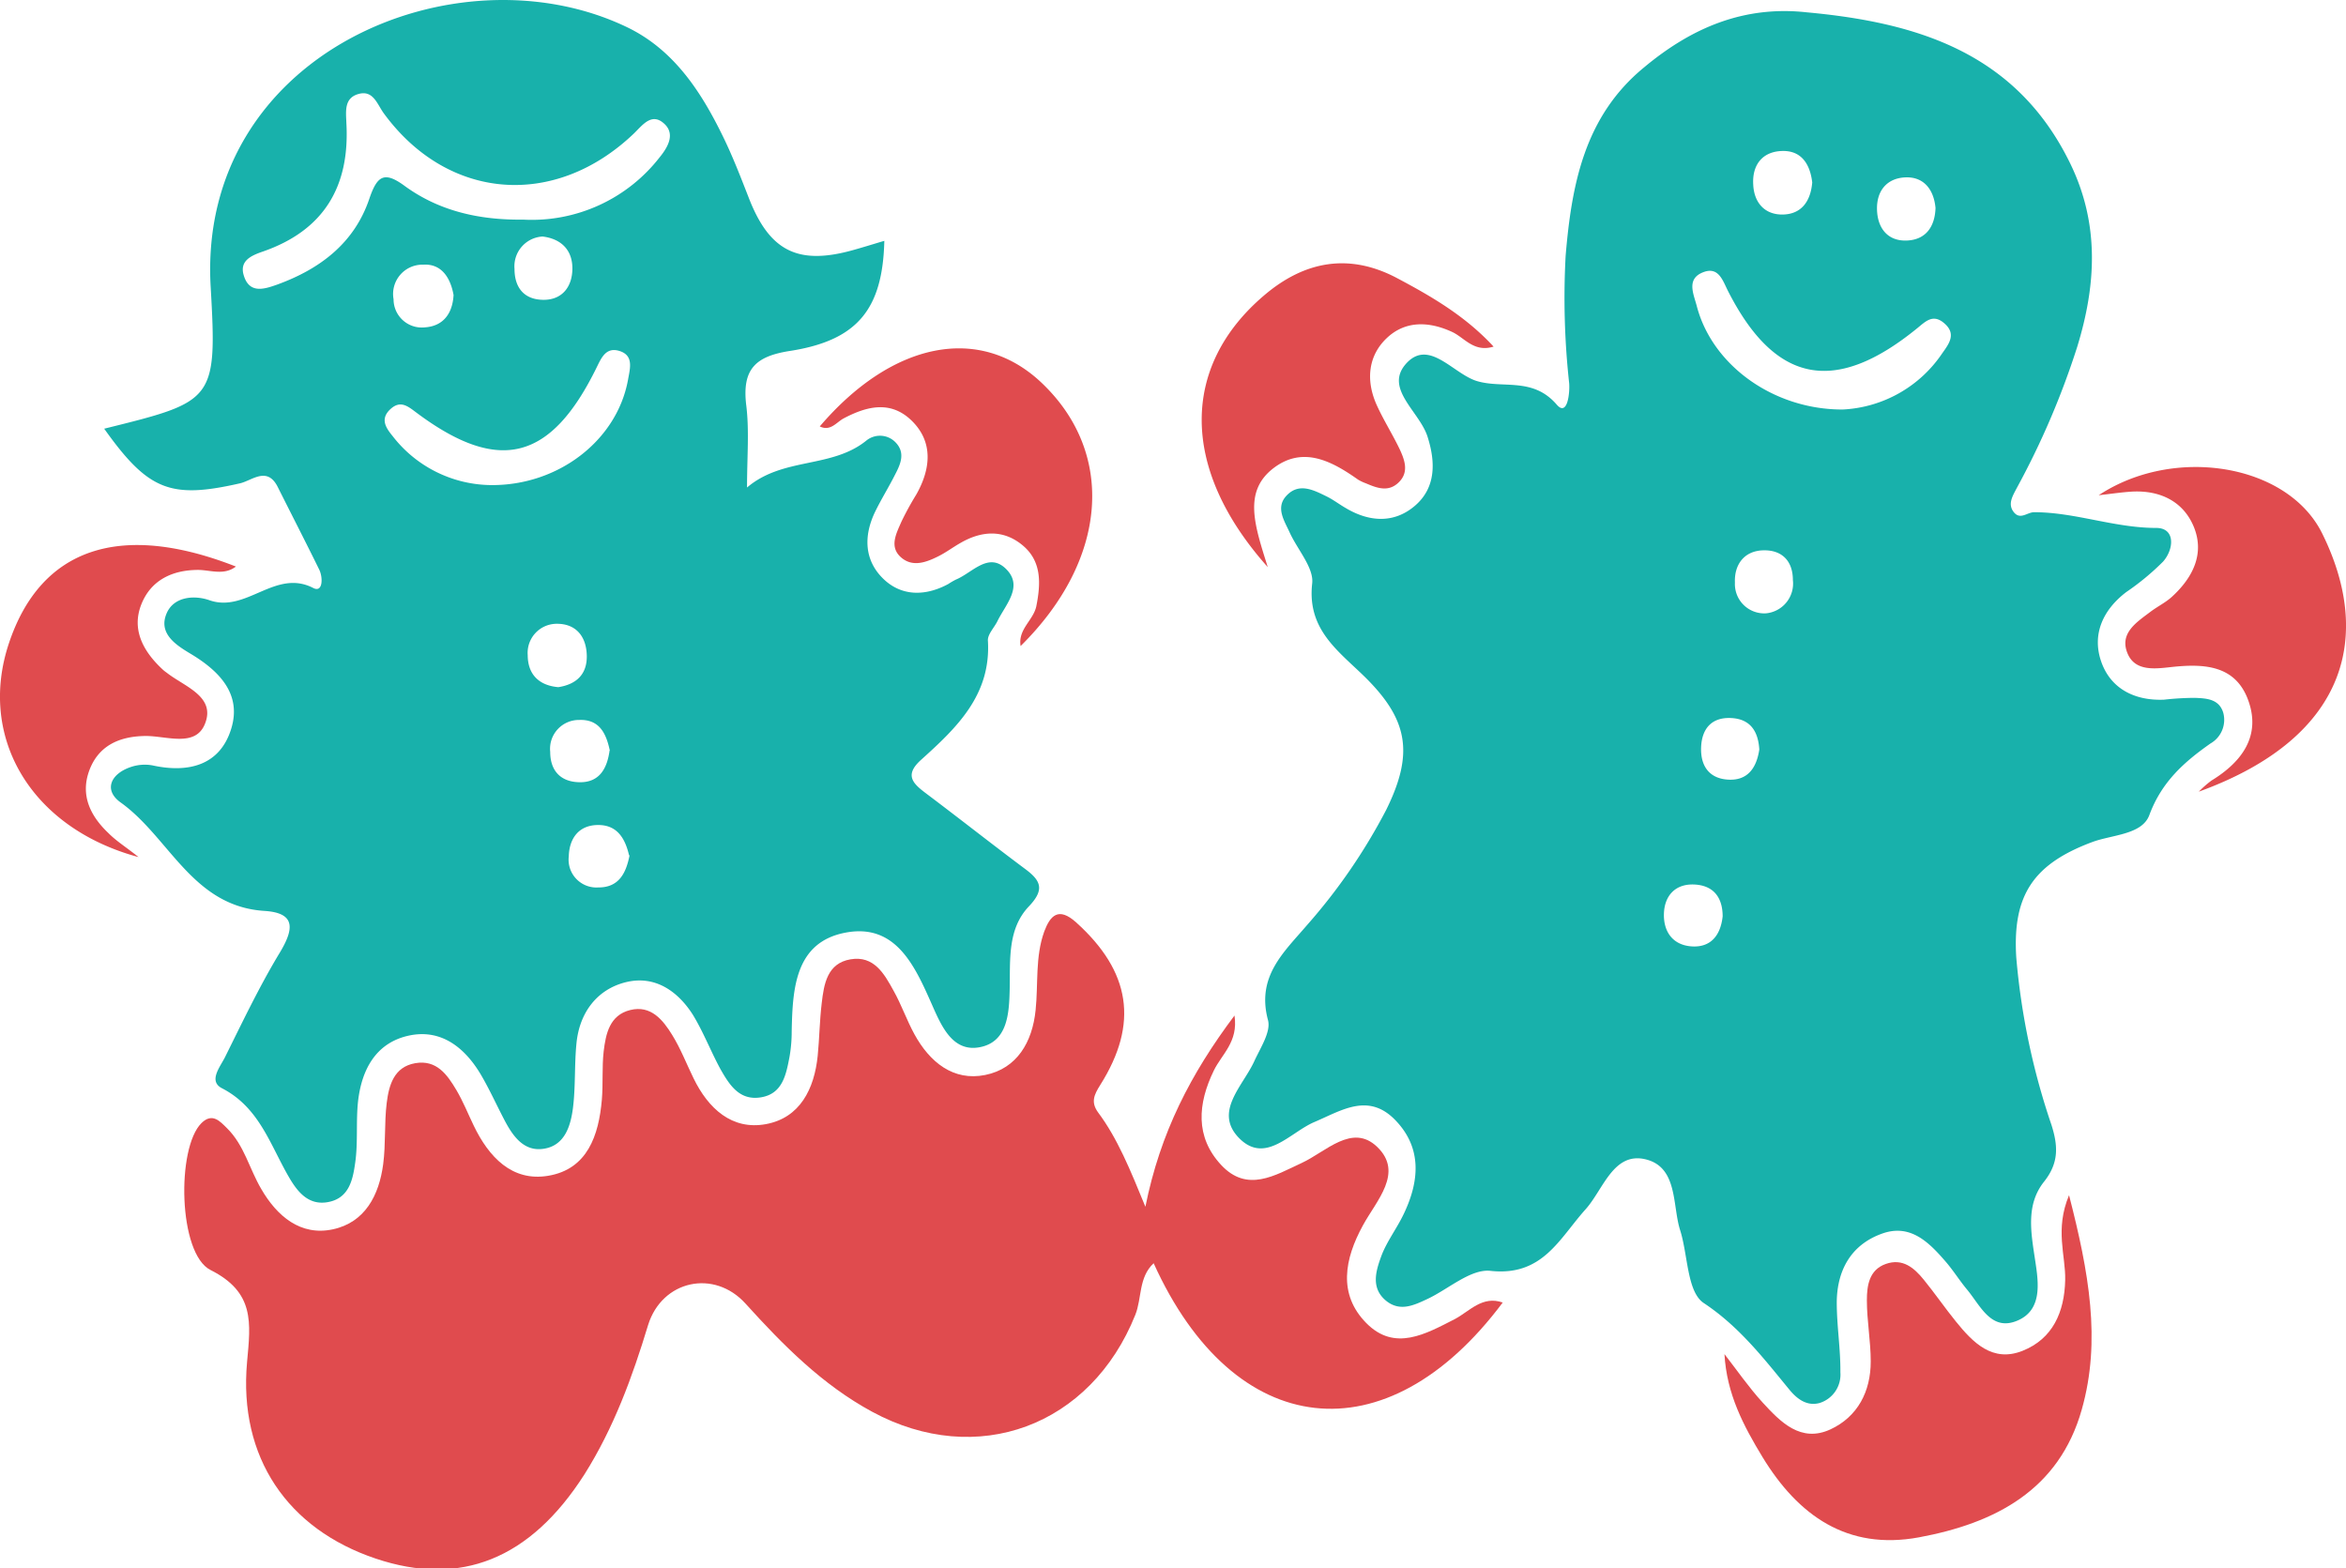 <svg xmlns="http://www.w3.org/2000/svg" viewBox="0 0 298.34 199.41"><defs><style>.cls-1{fill:#18b1ab;}.cls-2{fill:#e04b4e;}</style></defs><title>Ресурс 15</title><g id="Слой_2" data-name="Слой 2"><g id="Задание_7" data-name="Задание 7"><path class="cls-1" d="M229.79,1.57c14,1.29,26.6,5.12,33.47,19.2,3.77,7.73,3.31,15.49.89,23.37a102.76,102.76,0,0,1-7.68,17.93c-.52,1-1.19,2.05-.37,3.07s1.71,0,2.58,0c5.23,0,10.19,2,15.53,2,2.44,0,2.28,2.68.87,4.28a32.13,32.13,0,0,1-4.69,3.88c-3,2.29-4.37,5.41-3.18,8.84s4.24,5,8,4.84a36.43,36.43,0,0,1,3.9-.23c1.46.06,3.11.12,3.63,1.93a3.46,3.46,0,0,1-1.63,3.87c-3.39,2.38-6.22,4.9-7.78,9.11-.94,2.52-4.76,2.48-7.32,3.45-7.43,2.79-10.1,6.74-9.6,14.67a89.34,89.34,0,0,0,4.47,21.27c.86,2.7.95,4.84-.93,7.22-2.4,3-1.64,6.64-1.11,10.21.41,2.71.86,6.09-2.22,7.44-3.39,1.49-4.76-1.87-6.48-3.93-.95-1.14-1.74-2.42-2.71-3.54-2.13-2.47-4.5-4.86-8.1-3.56-3.94,1.41-5.72,4.67-5.75,8.73,0,3,.49,5.93.46,8.89a3.78,3.78,0,0,1-2.62,3.91c-1.68.47-2.95-.57-3.88-1.71-3.29-4-6.36-8-10.88-11-2.13-1.42-2-6.13-3-9.27s-.27-8-4.38-9-5.4,3.86-7.64,6.35c-3.35,3.73-5.46,8.56-12.1,7.83-2.51-.27-5.33,2.31-8,3.57-1.71.8-3.48,1.66-5.24.26-2-1.61-1.34-3.78-.66-5.65s2-3.57,2.87-5.41c2-4.17,2.36-8.4-1.07-11.94s-6.84-1.22-10.28.24c-3.06,1.29-6.17,5.36-9.48,2.15-3.47-3.39.4-6.71,1.85-9.93.77-1.68,2.12-3.71,1.72-5.18-1.49-5.55,2-8.61,5-12.12A73.22,73.22,0,0,0,176.28,103c3.61-7.3,2.79-11.63-3.05-17.24-3.3-3.17-7-5.89-6.36-11.56.23-2-1.89-4.32-2.88-6.52-.69-1.5-1.8-3.15-.38-4.65,1.59-1.69,3.44-.71,5.13.12.83.41,1.59,1,2.38,1.45,3,1.8,6.18,2,8.84-.3s2.61-5.56,1.57-8.79-5.65-6.18-2.61-9.38c2.88-3,5.88,1.4,8.89,2.33,3.33,1,7.11-.54,10.16,3,1.36,1.58,1.68-1.49,1.58-2.73a99.41,99.41,0,0,1-.45-16.18c.76-9.07,2.39-17.77,10-24C215.1,3.55,221.75.68,229.79,1.57Zm4.54,50.51A16.2,16.2,0,0,0,247,44.92c.88-1.23,1.84-2.5.19-3.86-1.39-1.16-2.33-.17-3.35.66-10.49,8.56-18.1,7.06-24.09-4.71-.66-1.29-1.17-3.12-3.1-2.41-2.25.83-1.28,2.77-.88,4.29C217.71,46.42,225.51,52.1,234.33,52.08Zm11.81-25.63c-.22-2.36-1.5-4-3.86-3.89s-3.66,1.75-3.58,4.13,1.4,4,3.8,3.9S246.06,28.84,246.14,26.45ZM224.58,78A3.8,3.8,0,0,0,228,73.77c0-2.45-1.41-3.86-3.81-3.78s-3.66,1.83-3.56,4.11A3.73,3.73,0,0,0,224.58,78Zm-5.51,38.55c0-2.36-1.11-3.93-3.57-4.06s-3.84,1.44-3.9,3.73,1.15,4,3.58,4.14S218.82,118.89,219.07,116.53ZM230.46,23.2c-.26-2.23-1.3-4-3.67-4-2.65,0-4,1.77-3.83,4.31.11,2.29,1.5,3.86,3.86,3.77S230.27,25.49,230.46,23.2Zm-6.73,72.12c-.13-2.14-1-3.85-3.52-4s-3.78,1.33-3.88,3.69,1,4,3.44,4.14S223.37,97.72,223.73,95.32Z"/><path class="cls-1" d="M13.25,54.52c14-3.47,14.38-3.49,13.54-18.05C25.08,6.79,58-6.92,79.66,3.42c6,2.85,9.5,8.22,12.31,14,1.22,2.5,2.23,5.12,3.24,7.71,2.6,6.72,6.16,8.59,13,6.75,1.4-.38,2.78-.82,4.25-1.25-.21,8.64-3.37,12.66-12,14-4.41.68-6.06,2.34-5.58,6.75C95.31,54.65,95,58,95,62c4.59-3.91,10.78-2.38,15.21-6a2.75,2.75,0,0,1,3.63.21c1.33,1.32.71,2.77,0,4.12-.83,1.66-1.83,3.24-2.63,4.92-1.39,3-1.26,6,1.06,8.3s5.37,2.31,8.31.73a9.28,9.28,0,0,1,1-.58c2.09-.86,4.17-3.61,6.43-1.27,2.12,2.19-.14,4.46-1.16,6.55-.41.84-1.26,1.68-1.22,2.48.43,6.94-4,11.12-8.53,15.2-2.2,2-.89,3.07.77,4.32,4.16,3.13,8.25,6.36,12.43,9.48,2,1.47,2.64,2.6.56,4.79-2.78,2.91-2.37,6.87-2.46,10.61-.07,3-.26,6.61-3.76,7.31s-4.93-2.71-6.13-5.42c-2.18-4.93-4.6-10.36-11-9.14s-6.72,7.13-6.83,12.53a18.57,18.57,0,0,1-.29,3.33c-.43,2.22-.88,4.62-3.6,5.08s-4-1.53-5.14-3.53c-1.25-2.28-2.18-4.75-3.56-7-1.92-3-4.82-5-8.46-4.12s-5.9,3.8-6.31,7.68c-.29,2.77-.11,5.59-.46,8.35-.29,2.21-1,4.66-3.57,5.14s-4-1.46-5.1-3.55-1.94-4-3.09-5.94c-2.08-3.46-5.12-5.8-9.23-4.85S46,136.07,45.54,140c-.29,2.58,0,5.23-.36,7.8-.3,2.18-.76,4.63-3.55,5.09-2.42.4-3.79-1.32-4.84-3.11-2.42-4.12-3.77-8.91-8.56-11.38-1.76-.9-.24-2.71.37-3.93,2.24-4.5,4.4-9.06,7-13.35,1.8-3,2-5-1.9-5.27-9.24-.55-12.13-9.34-18.35-13.79-2.23-1.59-1.26-3.67,1.3-4.52a5.49,5.49,0,0,1,2.75-.2c4.55,1,8.57,0,10-4.65,1.35-4.36-1.42-7.29-5.1-9.51-1.84-1.1-4.24-2.58-3.1-5.2.92-2.11,3.49-2.32,5.42-1.65C31.34,78,35,72.28,39.84,74.78c1.23.63,1.25-1.34.75-2.35-1.72-3.51-3.52-7-5.26-10.48-1.35-2.71-3.27-.83-4.82-.48C21.72,63.47,18.87,62.42,13.25,54.52ZM66.52,27.93A20.59,20.59,0,0,0,83.89,20c1.08-1.32,2.09-3.09.4-4.42-1.51-1.2-2.62.38-3.7,1.42-10.07,9.6-23.66,8.5-31.77-2.57-.86-1.17-1.34-3-3.22-2.48S44,14.2,44.05,15.67C44.5,23.73,41.18,29.31,33.4,32c-1.51.52-3,1.2-2.38,3.09.73,2.29,2.59,1.68,4.18,1.12,5.52-2,9.89-5.31,11.79-11,1-2.91,1.91-3.46,4.52-1.53C55.84,26.82,60.9,28,66.52,27.93ZM62.41,61.69C71,61.78,78.48,56,79.87,48.27c.25-1.43.79-3.15-1.25-3.68-1.59-.4-2.16.95-2.75,2.15C70.05,58.62,63.44,60.29,53,52.51c-1.1-.82-2.06-1.68-3.36-.47s-.61,2.32.26,3.38A16,16,0,0,0,62.41,61.69ZM57.68,37.52c-.39-2.18-1.52-4-3.84-3.86a3.73,3.73,0,0,0-3.79,4.4,3.59,3.59,0,0,0,4,3.57C56.38,41.47,57.55,39.86,57.68,37.52ZM69,30.08a3.79,3.79,0,0,0-3.57,4.12c0,2.42,1.26,3.92,3.69,3.93s3.67-1.73,3.67-4S71.44,30.38,69,30.08Zm11,78.7c-.47-2-1.4-3.85-3.9-3.86s-3.71,1.71-3.77,4a3.54,3.54,0,0,0,3.75,3.94C78.66,112.88,79.61,111.1,80.06,108.78ZM71,87.39c2.27-.35,3.69-1.62,3.62-4.06s-1.41-4-3.78-4a3.7,3.7,0,0,0-3.73,4C67.12,85.7,68.47,87.17,71,87.39Zm6.55,8.07c-.45-2.16-1.31-4-3.89-3.9a3.67,3.67,0,0,0-3.69,4.06c0,2.42,1.35,3.86,3.82,3.86S77.21,97.7,77.52,95.46Z"/><path class="cls-2" d="M145.66,153.47c1.89-9.43,5.77-16.91,11.33-24.32.51,3.35-1.64,4.94-2.63,7-2.05,4.22-2.39,8.43.93,12s6.83,1.33,10.25-.25c3.08-1.42,6.41-5.08,9.58-2.06,3.44,3.29-.08,6.83-1.8,10-2.34,4.27-3.19,8.75.43,12.42s7.55,1.39,11.29-.52c1.87-1,3.47-3,6.06-2.09-14.78,19.79-34.16,17.61-44.39-5-1.94,1.82-1.48,4.43-2.33,6.56-5.66,14.15-20.12,19.56-33.47,12.33-6.32-3.42-11.3-8.45-16.08-13.73-4-4.45-10.64-3-12.41,2.7-2,6.6-4.37,13.09-8.1,19-6.9,10.8-15.77,14.33-26.55,10.7-11.19-3.76-17.45-12.86-16.35-25,.46-5,1-8.85-4.65-11.7-4.1-2.05-4.35-15.54-1.14-18.69,1.37-1.34,2.34-.23,3.24.66,2.19,2.15,2.85,5.19,4.36,7.74,2,3.45,5,6,9.1,5.12s5.88-4.34,6.4-8.28c.34-2.58.13-5.22.45-7.8.28-2.25.92-4.58,3.63-5.05s4.07,1.46,5.23,3.42c.85,1.43,1.47,3,2.2,4.51,1.92,4,4.88,7.16,9.47,6.39,5-.83,6.44-5.14,6.83-9.69.17-2,0-4.11.23-6.13.27-2.23.75-4.61,3.38-5.26s4.16,1.26,5.34,3.18c1.07,1.73,1.81,3.66,2.71,5.5,1.87,3.85,4.89,6.63,9.21,5.83s6.15-4.46,6.58-8.7c.22-2.22.24-4.46.51-6.68.28-2.44.7-5.08,3.67-5.58s4.28,1.83,5.47,4c1,1.78,1.67,3.74,2.65,5.53,1.94,3.54,4.94,6,9,5.18s6-4.2,6.41-8.25c.35-3.33-.07-6.76,1.1-10,.75-2,1.8-3.19,4.06-1.15,6.9,6.22,8,12.84,3.06,20.67-.81,1.28-1.2,2.2-.29,3.47C142.12,144.78,143.72,148.74,145.66,153.47Z"/><path class="cls-2" d="M263.12,152c2.51,9.75,4.11,18.46,1.62,27.25-2.89,10.27-11.05,14.47-20.7,16.26-9.13,1.69-15.38-2.78-19.91-10.22-2.39-3.94-4.55-8-4.83-13.08,1.6,2.06,3.09,4.22,4.84,6.14,2.29,2.5,4.87,5.17,8.64,3.43,3.46-1.61,5.12-4.81,5.12-8.64,0-2.59-.49-5.18-.49-7.78,0-1.85.28-3.87,2.41-4.62s3.59.48,4.82,2c1.41,1.73,2.68,3.58,4.08,5.31,2.18,2.7,4.67,5.26,8.49,3.74s5.33-4.9,5.42-9C262.7,159.64,261.29,156.38,263.12,152Z"/><path class="cls-2" d="M279.62,100.68a13.32,13.32,0,0,1,1.61-1.41c3.86-2.36,6.32-5.66,4.68-10.2s-5.71-4.69-9.86-4.23c-2,.22-4.5.55-5.47-1.69-1.12-2.6,1.11-4,2.91-5.36.89-.67,1.93-1.17,2.74-1.92,2.66-2.45,4.2-5.52,2.7-9-1.36-3.15-4.29-4.53-7.78-4.35-1.25.07-2.49.26-4.26.46,9.6-6.34,24-4,28.4,4.82C301.51,80.31,299.14,93.59,279.62,100.68Z"/><path class="cls-2" d="M161.22,72.12c-11.24-12.59-11-25.58-.48-34.54,5.22-4.46,10.93-5.42,17-2.17,4.35,2.31,8.63,4.8,12.2,8.67-2.51.77-3.69-1.13-5.26-1.86-3-1.39-6-1.44-8.34.79s-2.63,5.29-1.36,8.28c.87,2,2.11,3.92,3.06,5.93.62,1.35,1.14,2.86-.17,4.13s-2.75.72-4.16.12a5.82,5.82,0,0,1-1-.47c-3.34-2.36-7-4.32-10.75-1.47C158.05,62.52,159.56,66.82,161.22,72.12Z"/><path class="cls-2" d="M129.79,82.16c-.35-2.15,1.63-3.28,2-5.07.57-2.87.7-5.69-1.72-7.72s-5.16-1.89-7.84-.37c-1,.56-1.88,1.23-2.87,1.73-1.53.77-3.26,1.43-4.72.2-1.62-1.36-.65-3.09,0-4.6a38.06,38.06,0,0,1,1.88-3.43c1.82-3.21,2.19-6.6-.48-9.3s-5.73-2-8.79-.37c-.89.49-1.66,1.66-3,1,9.26-10.84,20.41-13,28.26-5.5C141.93,57.72,140.85,71.24,129.79,82.16Z"/><path class="cls-2" d="M30,72.05c-1.52,1.16-3.21.45-4.78.43-3.35,0-6,1.33-7.21,4.29-1.36,3.31.24,6.14,2.75,8.44a4.7,4.7,0,0,0,.44.34c2.24,1.77,6.26,3,4.87,6.49-1.21,3.07-4.94,1.52-7.63,1.56-3.26.05-5.92,1.22-7.09,4.4s.18,5.83,2.49,8c1,1,2.22,1.75,3.78,3C3.92,105.31-2.88,93.76,1.15,81.76S15.2,66.25,30,72.05Z"/></g></g></svg>